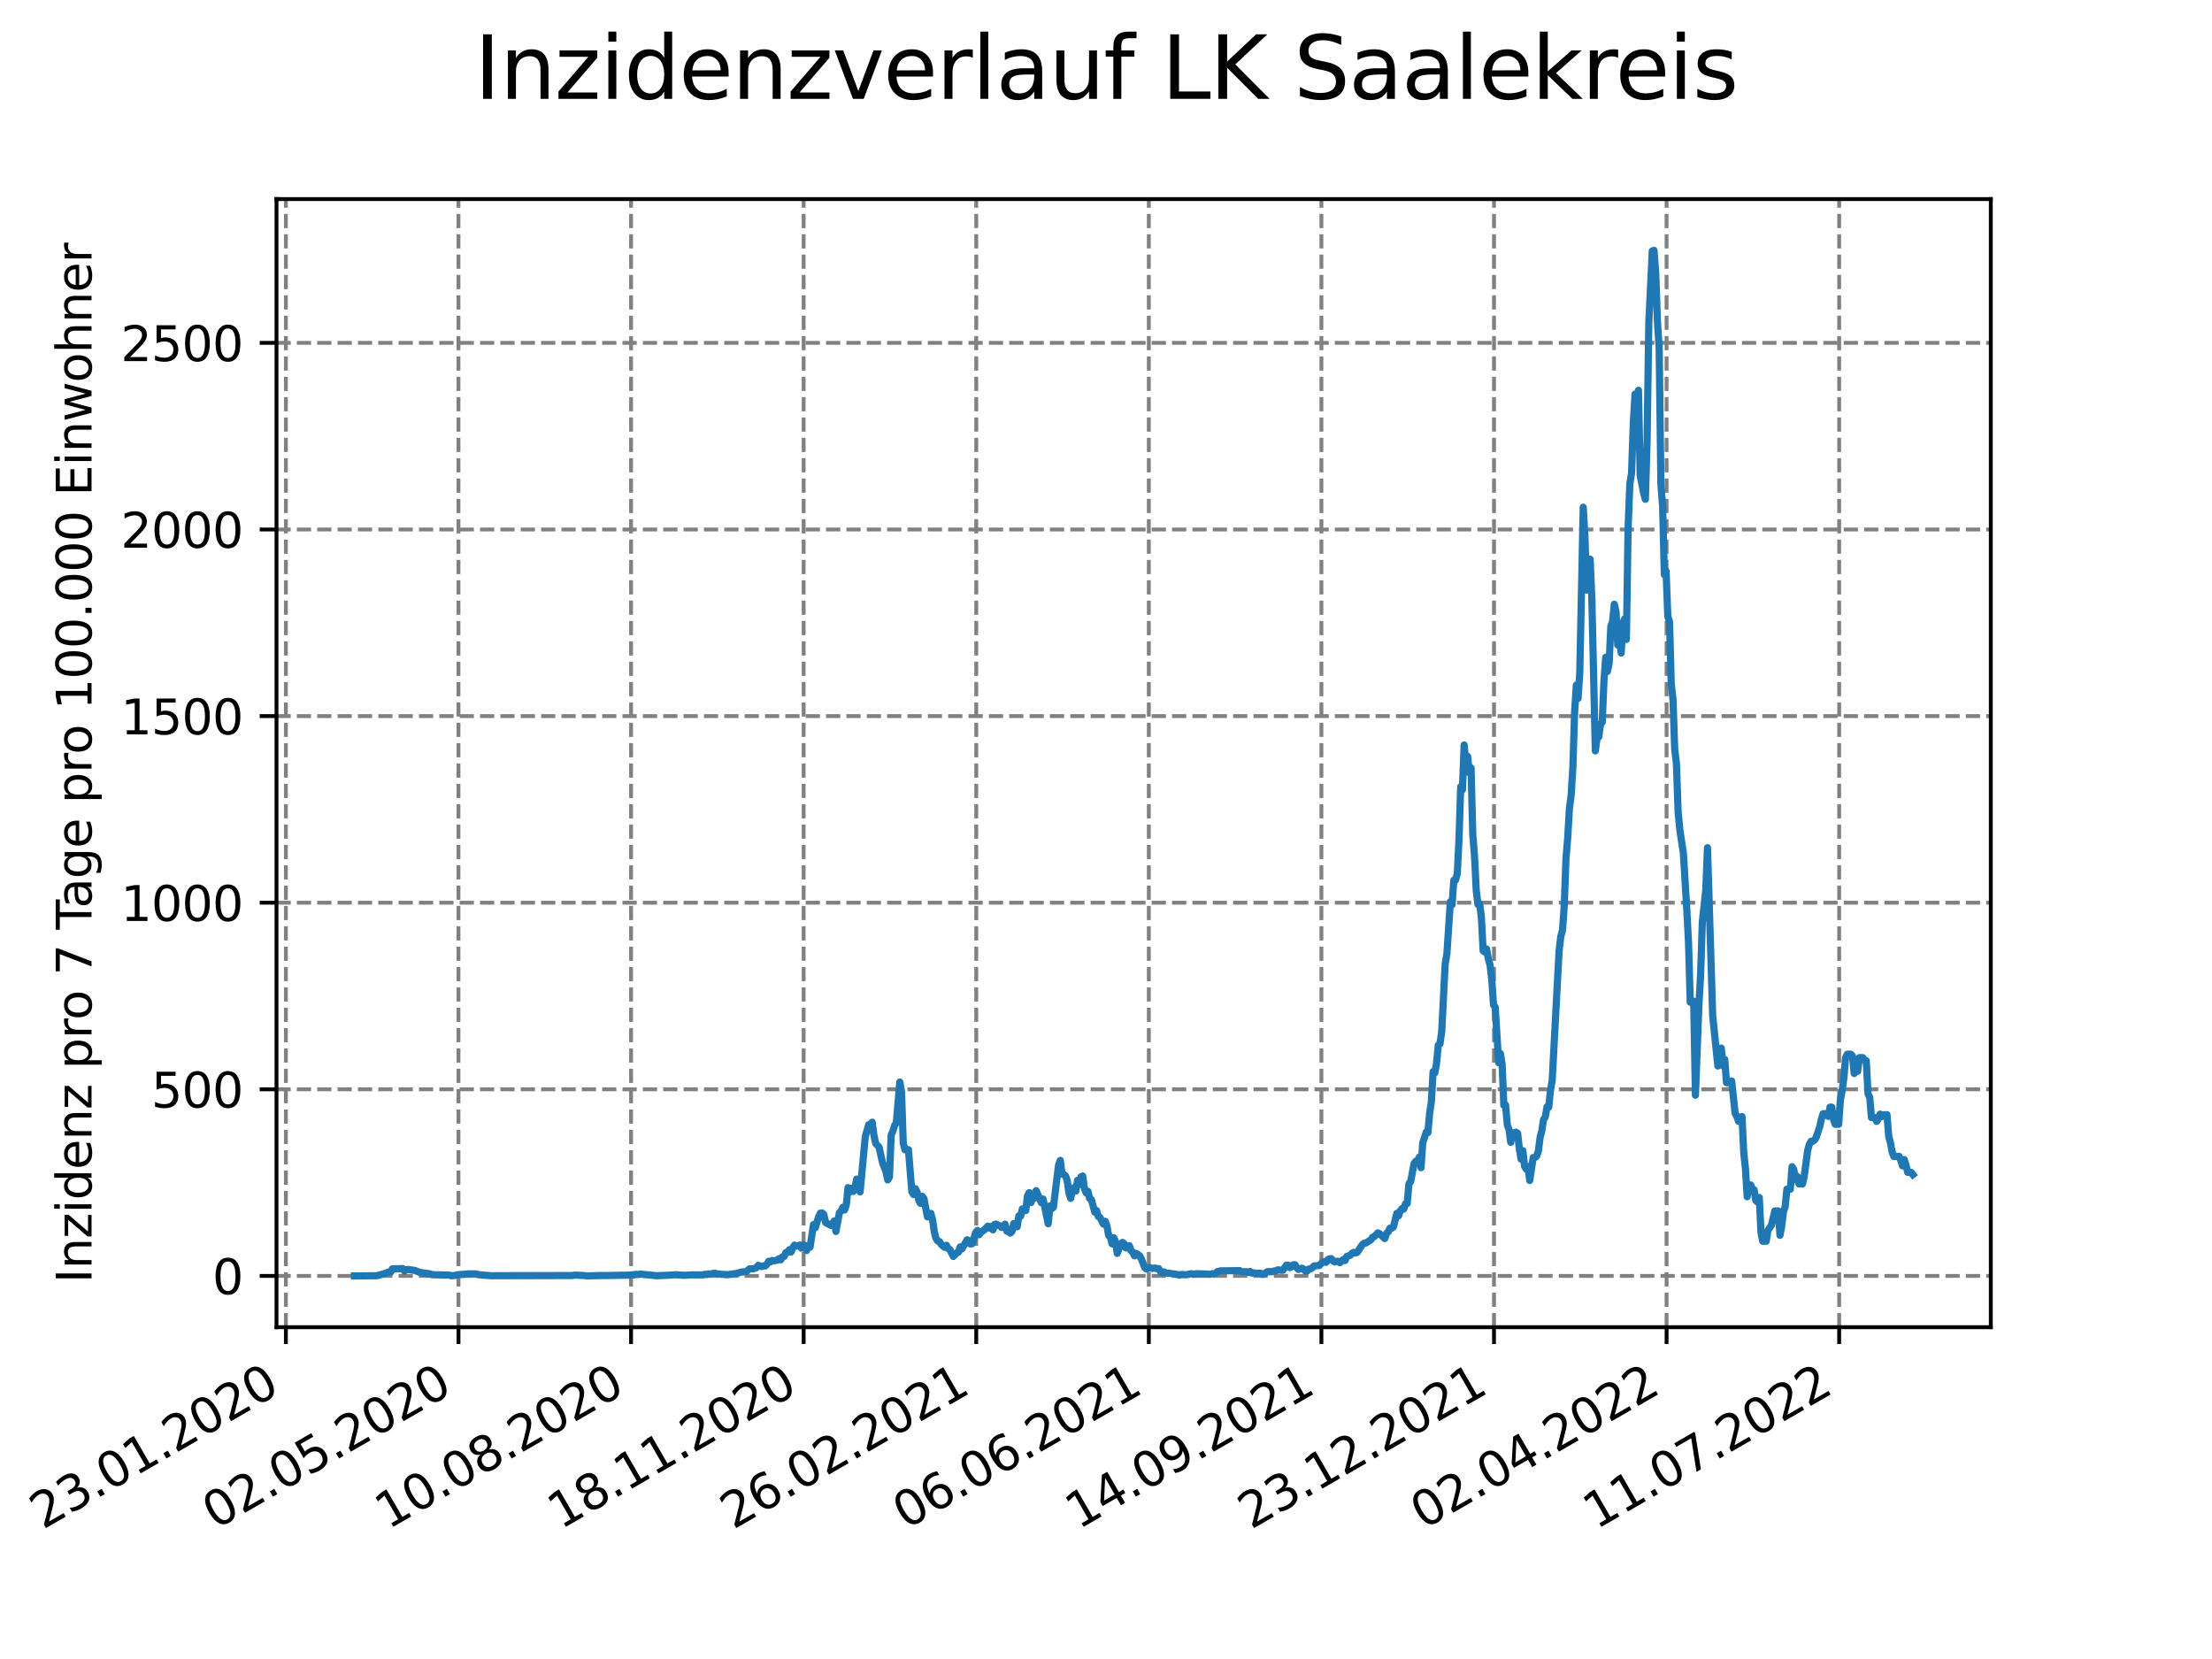 <?xml version="1.0" encoding="utf-8" standalone="no"?>
<!DOCTYPE svg PUBLIC "-//W3C//DTD SVG 1.1//EN"
  "http://www.w3.org/Graphics/SVG/1.1/DTD/svg11.dtd">
<svg xmlns:xlink="http://www.w3.org/1999/xlink" width="460.8pt" height="345.6pt" viewBox="0 0 460.8 345.6" xmlns="http://www.w3.org/2000/svg" version="1.1">
 <defs>
  <style type="text/css">*{stroke-linejoin: round; stroke-linecap: butt}</style>
 </defs>
 <g id="figure_1">
  <g id="patch_1">
   <path d="M 0 345.6 
L 460.8 345.6 
L 460.8 0 
L 0 0 
z
" style="fill: #ffffff"/>
  </g>
  <g id="axes_1">
   <g id="patch_2">
    <path d="M 57.6 276.48 
L 414.72 276.48 
L 414.72 41.472 
L 57.6 41.472 
z
" style="fill: #ffffff"/>
   </g>
   <g id="matplotlib.axis_1">
    <g id="xtick_1">
     <g id="line2d_1">
      <path d="M 59.556 276.48 
L 59.556 41.472 
" clip-path="url(#pc6286a60e0)" style="fill: none; stroke-dasharray: 2.96,1.28; stroke-dashoffset: 0; stroke: #808080; stroke-width: 0.8"/>
     </g>
     <g id="line2d_2">
      <defs>
       <path id="m54bfbdcda2" d="M 0 0 
L 0 3.5 
" style="stroke: #000000; stroke-width: 0.8"/>
      </defs>
      <g>
       <use xlink:href="#m54bfbdcda2" x="59.556" y="276.48" style="stroke: #000000; stroke-width: 0.8"/>
      </g>
     </g>
     <g id="text_1">
      <!-- 23.01.2020 -->
      <g transform="translate(8.931 318.689)rotate(-30)scale(0.1 -0.1)">
       <defs>
        <path id="DejaVuSans-32" d="M 1228 531 
L 3431 531 
L 3431 0 
L 469 0 
L 469 531 
Q 828 903 1448 1529 
Q 2069 2156 2228 2338 
Q 2531 2678 2651 2914 
Q 2772 3150 2772 3378 
Q 2772 3750 2511 3984 
Q 2250 4219 1831 4219 
Q 1534 4219 1204 4116 
Q 875 4013 500 3803 
L 500 4441 
Q 881 4594 1212 4672 
Q 1544 4750 1819 4750 
Q 2544 4750 2975 4387 
Q 3406 4025 3406 3419 
Q 3406 3131 3298 2873 
Q 3191 2616 2906 2266 
Q 2828 2175 2409 1742 
Q 1991 1309 1228 531 
z
" transform="scale(0.016)"/>
        <path id="DejaVuSans-33" d="M 2597 2516 
Q 3050 2419 3304 2112 
Q 3559 1806 3559 1356 
Q 3559 666 3084 287 
Q 2609 -91 1734 -91 
Q 1441 -91 1130 -33 
Q 819 25 488 141 
L 488 750 
Q 750 597 1062 519 
Q 1375 441 1716 441 
Q 2309 441 2620 675 
Q 2931 909 2931 1356 
Q 2931 1769 2642 2001 
Q 2353 2234 1838 2234 
L 1294 2234 
L 1294 2753 
L 1863 2753 
Q 2328 2753 2575 2939 
Q 2822 3125 2822 3475 
Q 2822 3834 2567 4026 
Q 2313 4219 1838 4219 
Q 1578 4219 1281 4162 
Q 984 4106 628 3988 
L 628 4550 
Q 988 4650 1302 4700 
Q 1616 4750 1894 4750 
Q 2613 4750 3031 4423 
Q 3450 4097 3450 3541 
Q 3450 3153 3228 2886 
Q 3006 2619 2597 2516 
z
" transform="scale(0.016)"/>
        <path id="DejaVuSans-2e" d="M 684 794 
L 1344 794 
L 1344 0 
L 684 0 
L 684 794 
z
" transform="scale(0.016)"/>
        <path id="DejaVuSans-30" d="M 2034 4250 
Q 1547 4250 1301 3770 
Q 1056 3291 1056 2328 
Q 1056 1369 1301 889 
Q 1547 409 2034 409 
Q 2525 409 2770 889 
Q 3016 1369 3016 2328 
Q 3016 3291 2770 3770 
Q 2525 4250 2034 4250 
z
M 2034 4750 
Q 2819 4750 3233 4129 
Q 3647 3509 3647 2328 
Q 3647 1150 3233 529 
Q 2819 -91 2034 -91 
Q 1250 -91 836 529 
Q 422 1150 422 2328 
Q 422 3509 836 4129 
Q 1250 4750 2034 4750 
z
" transform="scale(0.016)"/>
        <path id="DejaVuSans-31" d="M 794 531 
L 1825 531 
L 1825 4091 
L 703 3866 
L 703 4441 
L 1819 4666 
L 2450 4666 
L 2450 531 
L 3481 531 
L 3481 0 
L 794 0 
L 794 531 
z
" transform="scale(0.016)"/>
       </defs>
       <use xlink:href="#DejaVuSans-32"/>
       <use xlink:href="#DejaVuSans-33" x="63.623"/>
       <use xlink:href="#DejaVuSans-2e" x="127.246"/>
       <use xlink:href="#DejaVuSans-30" x="159.033"/>
       <use xlink:href="#DejaVuSans-31" x="222.656"/>
       <use xlink:href="#DejaVuSans-2e" x="286.279"/>
       <use xlink:href="#DejaVuSans-32" x="318.066"/>
       <use xlink:href="#DejaVuSans-30" x="381.689"/>
       <use xlink:href="#DejaVuSans-32" x="445.312"/>
       <use xlink:href="#DejaVuSans-30" x="508.936"/>
      </g>
     </g>
    </g>
    <g id="xtick_2">
     <g id="line2d_3">
      <path d="M 95.509 276.48 
L 95.509 41.472 
" clip-path="url(#pc6286a60e0)" style="fill: none; stroke-dasharray: 2.96,1.28; stroke-dashoffset: 0; stroke: #808080; stroke-width: 0.8"/>
     </g>
     <g id="line2d_4">
      <g>
       <use xlink:href="#m54bfbdcda2" x="95.509" y="276.48" style="stroke: #000000; stroke-width: 0.8"/>
      </g>
     </g>
     <g id="text_2">
      <!-- 02.05.2020 -->
      <g transform="translate(44.884 318.689)rotate(-30)scale(0.1 -0.1)">
       <defs>
        <path id="DejaVuSans-35" d="M 691 4666 
L 3169 4666 
L 3169 4134 
L 1269 4134 
L 1269 2991 
Q 1406 3038 1543 3061 
Q 1681 3084 1819 3084 
Q 2600 3084 3056 2656 
Q 3513 2228 3513 1497 
Q 3513 744 3044 326 
Q 2575 -91 1722 -91 
Q 1428 -91 1123 -41 
Q 819 9 494 109 
L 494 744 
Q 775 591 1075 516 
Q 1375 441 1709 441 
Q 2250 441 2565 725 
Q 2881 1009 2881 1497 
Q 2881 1984 2565 2268 
Q 2250 2553 1709 2553 
Q 1456 2553 1204 2497 
Q 953 2441 691 2322 
L 691 4666 
z
" transform="scale(0.016)"/>
       </defs>
       <use xlink:href="#DejaVuSans-30"/>
       <use xlink:href="#DejaVuSans-32" x="63.623"/>
       <use xlink:href="#DejaVuSans-2e" x="127.246"/>
       <use xlink:href="#DejaVuSans-30" x="159.033"/>
       <use xlink:href="#DejaVuSans-35" x="222.656"/>
       <use xlink:href="#DejaVuSans-2e" x="286.279"/>
       <use xlink:href="#DejaVuSans-32" x="318.066"/>
       <use xlink:href="#DejaVuSans-30" x="381.689"/>
       <use xlink:href="#DejaVuSans-32" x="445.312"/>
       <use xlink:href="#DejaVuSans-30" x="508.936"/>
      </g>
     </g>
    </g>
    <g id="xtick_3">
     <g id="line2d_5">
      <path d="M 131.462 276.48 
L 131.462 41.472 
" clip-path="url(#pc6286a60e0)" style="fill: none; stroke-dasharray: 2.96,1.28; stroke-dashoffset: 0; stroke: #808080; stroke-width: 0.8"/>
     </g>
     <g id="line2d_6">
      <g>
       <use xlink:href="#m54bfbdcda2" x="131.462" y="276.48" style="stroke: #000000; stroke-width: 0.8"/>
      </g>
     </g>
     <g id="text_3">
      <!-- 10.08.2020 -->
      <g transform="translate(80.837 318.689)rotate(-30)scale(0.1 -0.1)">
       <defs>
        <path id="DejaVuSans-38" d="M 2034 2216 
Q 1584 2216 1326 1975 
Q 1069 1734 1069 1313 
Q 1069 891 1326 650 
Q 1584 409 2034 409 
Q 2484 409 2743 651 
Q 3003 894 3003 1313 
Q 3003 1734 2745 1975 
Q 2488 2216 2034 2216 
z
M 1403 2484 
Q 997 2584 770 2862 
Q 544 3141 544 3541 
Q 544 4100 942 4425 
Q 1341 4750 2034 4750 
Q 2731 4750 3128 4425 
Q 3525 4100 3525 3541 
Q 3525 3141 3298 2862 
Q 3072 2584 2669 2484 
Q 3125 2378 3379 2068 
Q 3634 1759 3634 1313 
Q 3634 634 3220 271 
Q 2806 -91 2034 -91 
Q 1263 -91 848 271 
Q 434 634 434 1313 
Q 434 1759 690 2068 
Q 947 2378 1403 2484 
z
M 1172 3481 
Q 1172 3119 1398 2916 
Q 1625 2713 2034 2713 
Q 2441 2713 2670 2916 
Q 2900 3119 2900 3481 
Q 2900 3844 2670 4047 
Q 2441 4250 2034 4250 
Q 1625 4250 1398 4047 
Q 1172 3844 1172 3481 
z
" transform="scale(0.016)"/>
       </defs>
       <use xlink:href="#DejaVuSans-31"/>
       <use xlink:href="#DejaVuSans-30" x="63.623"/>
       <use xlink:href="#DejaVuSans-2e" x="127.246"/>
       <use xlink:href="#DejaVuSans-30" x="159.033"/>
       <use xlink:href="#DejaVuSans-38" x="222.656"/>
       <use xlink:href="#DejaVuSans-2e" x="286.279"/>
       <use xlink:href="#DejaVuSans-32" x="318.066"/>
       <use xlink:href="#DejaVuSans-30" x="381.689"/>
       <use xlink:href="#DejaVuSans-32" x="445.312"/>
       <use xlink:href="#DejaVuSans-30" x="508.936"/>
      </g>
     </g>
    </g>
    <g id="xtick_4">
     <g id="line2d_7">
      <path d="M 167.415 276.48 
L 167.415 41.472 
" clip-path="url(#pc6286a60e0)" style="fill: none; stroke-dasharray: 2.96,1.28; stroke-dashoffset: 0; stroke: #808080; stroke-width: 0.8"/>
     </g>
     <g id="line2d_8">
      <g>
       <use xlink:href="#m54bfbdcda2" x="167.415" y="276.48" style="stroke: #000000; stroke-width: 0.8"/>
      </g>
     </g>
     <g id="text_4">
      <!-- 18.11.2020 -->
      <g transform="translate(116.79 318.689)rotate(-30)scale(0.1 -0.1)">
       <use xlink:href="#DejaVuSans-31"/>
       <use xlink:href="#DejaVuSans-38" x="63.623"/>
       <use xlink:href="#DejaVuSans-2e" x="127.246"/>
       <use xlink:href="#DejaVuSans-31" x="159.033"/>
       <use xlink:href="#DejaVuSans-31" x="222.656"/>
       <use xlink:href="#DejaVuSans-2e" x="286.279"/>
       <use xlink:href="#DejaVuSans-32" x="318.066"/>
       <use xlink:href="#DejaVuSans-30" x="381.689"/>
       <use xlink:href="#DejaVuSans-32" x="445.312"/>
       <use xlink:href="#DejaVuSans-30" x="508.936"/>
      </g>
     </g>
    </g>
    <g id="xtick_5">
     <g id="line2d_9">
      <path d="M 203.368 276.48 
L 203.368 41.472 
" clip-path="url(#pc6286a60e0)" style="fill: none; stroke-dasharray: 2.96,1.28; stroke-dashoffset: 0; stroke: #808080; stroke-width: 0.8"/>
     </g>
     <g id="line2d_10">
      <g>
       <use xlink:href="#m54bfbdcda2" x="203.368" y="276.48" style="stroke: #000000; stroke-width: 0.8"/>
      </g>
     </g>
     <g id="text_5">
      <!-- 26.02.2021 -->
      <g transform="translate(152.743 318.689)rotate(-30)scale(0.1 -0.1)">
       <defs>
        <path id="DejaVuSans-36" d="M 2113 2584 
Q 1688 2584 1439 2293 
Q 1191 2003 1191 1497 
Q 1191 994 1439 701 
Q 1688 409 2113 409 
Q 2538 409 2786 701 
Q 3034 994 3034 1497 
Q 3034 2003 2786 2293 
Q 2538 2584 2113 2584 
z
M 3366 4563 
L 3366 3988 
Q 3128 4100 2886 4159 
Q 2644 4219 2406 4219 
Q 1781 4219 1451 3797 
Q 1122 3375 1075 2522 
Q 1259 2794 1537 2939 
Q 1816 3084 2150 3084 
Q 2853 3084 3261 2657 
Q 3669 2231 3669 1497 
Q 3669 778 3244 343 
Q 2819 -91 2113 -91 
Q 1303 -91 875 529 
Q 447 1150 447 2328 
Q 447 3434 972 4092 
Q 1497 4750 2381 4750 
Q 2619 4750 2861 4703 
Q 3103 4656 3366 4563 
z
" transform="scale(0.016)"/>
       </defs>
       <use xlink:href="#DejaVuSans-32"/>
       <use xlink:href="#DejaVuSans-36" x="63.623"/>
       <use xlink:href="#DejaVuSans-2e" x="127.246"/>
       <use xlink:href="#DejaVuSans-30" x="159.033"/>
       <use xlink:href="#DejaVuSans-32" x="222.656"/>
       <use xlink:href="#DejaVuSans-2e" x="286.279"/>
       <use xlink:href="#DejaVuSans-32" x="318.066"/>
       <use xlink:href="#DejaVuSans-30" x="381.689"/>
       <use xlink:href="#DejaVuSans-32" x="445.312"/>
       <use xlink:href="#DejaVuSans-31" x="508.936"/>
      </g>
     </g>
    </g>
    <g id="xtick_6">
     <g id="line2d_11">
      <path d="M 239.321 276.48 
L 239.321 41.472 
" clip-path="url(#pc6286a60e0)" style="fill: none; stroke-dasharray: 2.96,1.28; stroke-dashoffset: 0; stroke: #808080; stroke-width: 0.8"/>
     </g>
     <g id="line2d_12">
      <g>
       <use xlink:href="#m54bfbdcda2" x="239.321" y="276.48" style="stroke: #000000; stroke-width: 0.8"/>
      </g>
     </g>
     <g id="text_6">
      <!-- 06.06.2021 -->
      <g transform="translate(188.696 318.689)rotate(-30)scale(0.1 -0.1)">
       <use xlink:href="#DejaVuSans-30"/>
       <use xlink:href="#DejaVuSans-36" x="63.623"/>
       <use xlink:href="#DejaVuSans-2e" x="127.246"/>
       <use xlink:href="#DejaVuSans-30" x="159.033"/>
       <use xlink:href="#DejaVuSans-36" x="222.656"/>
       <use xlink:href="#DejaVuSans-2e" x="286.279"/>
       <use xlink:href="#DejaVuSans-32" x="318.066"/>
       <use xlink:href="#DejaVuSans-30" x="381.689"/>
       <use xlink:href="#DejaVuSans-32" x="445.312"/>
       <use xlink:href="#DejaVuSans-31" x="508.936"/>
      </g>
     </g>
    </g>
    <g id="xtick_7">
     <g id="line2d_13">
      <path d="M 275.274 276.48 
L 275.274 41.472 
" clip-path="url(#pc6286a60e0)" style="fill: none; stroke-dasharray: 2.96,1.28; stroke-dashoffset: 0; stroke: #808080; stroke-width: 0.8"/>
     </g>
     <g id="line2d_14">
      <g>
       <use xlink:href="#m54bfbdcda2" x="275.274" y="276.48" style="stroke: #000000; stroke-width: 0.8"/>
      </g>
     </g>
     <g id="text_7">
      <!-- 14.09.2021 -->
      <g transform="translate(224.649 318.689)rotate(-30)scale(0.1 -0.1)">
       <defs>
        <path id="DejaVuSans-34" d="M 2419 4116 
L 825 1625 
L 2419 1625 
L 2419 4116 
z
M 2253 4666 
L 3047 4666 
L 3047 1625 
L 3713 1625 
L 3713 1100 
L 3047 1100 
L 3047 0 
L 2419 0 
L 2419 1100 
L 313 1100 
L 313 1709 
L 2253 4666 
z
" transform="scale(0.016)"/>
        <path id="DejaVuSans-39" d="M 703 97 
L 703 672 
Q 941 559 1184 500 
Q 1428 441 1663 441 
Q 2288 441 2617 861 
Q 2947 1281 2994 2138 
Q 2813 1869 2534 1725 
Q 2256 1581 1919 1581 
Q 1219 1581 811 2004 
Q 403 2428 403 3163 
Q 403 3881 828 4315 
Q 1253 4750 1959 4750 
Q 2769 4750 3195 4129 
Q 3622 3509 3622 2328 
Q 3622 1225 3098 567 
Q 2575 -91 1691 -91 
Q 1453 -91 1209 -44 
Q 966 3 703 97 
z
M 1959 2075 
Q 2384 2075 2632 2365 
Q 2881 2656 2881 3163 
Q 2881 3666 2632 3958 
Q 2384 4250 1959 4250 
Q 1534 4250 1286 3958 
Q 1038 3666 1038 3163 
Q 1038 2656 1286 2365 
Q 1534 2075 1959 2075 
z
" transform="scale(0.016)"/>
       </defs>
       <use xlink:href="#DejaVuSans-31"/>
       <use xlink:href="#DejaVuSans-34" x="63.623"/>
       <use xlink:href="#DejaVuSans-2e" x="127.246"/>
       <use xlink:href="#DejaVuSans-30" x="159.033"/>
       <use xlink:href="#DejaVuSans-39" x="222.656"/>
       <use xlink:href="#DejaVuSans-2e" x="286.279"/>
       <use xlink:href="#DejaVuSans-32" x="318.066"/>
       <use xlink:href="#DejaVuSans-30" x="381.689"/>
       <use xlink:href="#DejaVuSans-32" x="445.312"/>
       <use xlink:href="#DejaVuSans-31" x="508.936"/>
      </g>
     </g>
    </g>
    <g id="xtick_8">
     <g id="line2d_15">
      <path d="M 311.227 276.48 
L 311.227 41.472 
" clip-path="url(#pc6286a60e0)" style="fill: none; stroke-dasharray: 2.96,1.28; stroke-dashoffset: 0; stroke: #808080; stroke-width: 0.8"/>
     </g>
     <g id="line2d_16">
      <g>
       <use xlink:href="#m54bfbdcda2" x="311.227" y="276.48" style="stroke: #000000; stroke-width: 0.8"/>
      </g>
     </g>
     <g id="text_8">
      <!-- 23.12.2021 -->
      <g transform="translate(260.601 318.689)rotate(-30)scale(0.1 -0.1)">
       <use xlink:href="#DejaVuSans-32"/>
       <use xlink:href="#DejaVuSans-33" x="63.623"/>
       <use xlink:href="#DejaVuSans-2e" x="127.246"/>
       <use xlink:href="#DejaVuSans-31" x="159.033"/>
       <use xlink:href="#DejaVuSans-32" x="222.656"/>
       <use xlink:href="#DejaVuSans-2e" x="286.279"/>
       <use xlink:href="#DejaVuSans-32" x="318.066"/>
       <use xlink:href="#DejaVuSans-30" x="381.689"/>
       <use xlink:href="#DejaVuSans-32" x="445.312"/>
       <use xlink:href="#DejaVuSans-31" x="508.936"/>
      </g>
     </g>
    </g>
    <g id="xtick_9">
     <g id="line2d_17">
      <path d="M 347.18 276.48 
L 347.18 41.472 
" clip-path="url(#pc6286a60e0)" style="fill: none; stroke-dasharray: 2.96,1.28; stroke-dashoffset: 0; stroke: #808080; stroke-width: 0.8"/>
     </g>
     <g id="line2d_18">
      <g>
       <use xlink:href="#m54bfbdcda2" x="347.18" y="276.48" style="stroke: #000000; stroke-width: 0.8"/>
      </g>
     </g>
     <g id="text_9">
      <!-- 02.04.2022 -->
      <g transform="translate(296.554 318.689)rotate(-30)scale(0.1 -0.1)">
       <use xlink:href="#DejaVuSans-30"/>
       <use xlink:href="#DejaVuSans-32" x="63.623"/>
       <use xlink:href="#DejaVuSans-2e" x="127.246"/>
       <use xlink:href="#DejaVuSans-30" x="159.033"/>
       <use xlink:href="#DejaVuSans-34" x="222.656"/>
       <use xlink:href="#DejaVuSans-2e" x="286.279"/>
       <use xlink:href="#DejaVuSans-32" x="318.066"/>
       <use xlink:href="#DejaVuSans-30" x="381.689"/>
       <use xlink:href="#DejaVuSans-32" x="445.312"/>
       <use xlink:href="#DejaVuSans-32" x="508.936"/>
      </g>
     </g>
    </g>
    <g id="xtick_10">
     <g id="line2d_19">
      <path d="M 383.132 276.48 
L 383.132 41.472 
" clip-path="url(#pc6286a60e0)" style="fill: none; stroke-dasharray: 2.96,1.28; stroke-dashoffset: 0; stroke: #808080; stroke-width: 0.8"/>
     </g>
     <g id="line2d_20">
      <g>
       <use xlink:href="#m54bfbdcda2" x="383.132" y="276.48" style="stroke: #000000; stroke-width: 0.8"/>
      </g>
     </g>
     <g id="text_10">
      <!-- 11.07.2022 -->
      <g transform="translate(332.507 318.689)rotate(-30)scale(0.1 -0.1)">
       <defs>
        <path id="DejaVuSans-37" d="M 525 4666 
L 3525 4666 
L 3525 4397 
L 1831 0 
L 1172 0 
L 2766 4134 
L 525 4134 
L 525 4666 
z
" transform="scale(0.016)"/>
       </defs>
       <use xlink:href="#DejaVuSans-31"/>
       <use xlink:href="#DejaVuSans-31" x="63.623"/>
       <use xlink:href="#DejaVuSans-2e" x="127.246"/>
       <use xlink:href="#DejaVuSans-30" x="159.033"/>
       <use xlink:href="#DejaVuSans-37" x="222.656"/>
       <use xlink:href="#DejaVuSans-2e" x="286.279"/>
       <use xlink:href="#DejaVuSans-32" x="318.066"/>
       <use xlink:href="#DejaVuSans-30" x="381.689"/>
       <use xlink:href="#DejaVuSans-32" x="445.312"/>
       <use xlink:href="#DejaVuSans-32" x="508.936"/>
      </g>
     </g>
    </g>
   </g>
   <g id="matplotlib.axis_2">
    <g id="ytick_1">
     <g id="line2d_21">
      <path d="M 57.6 265.798 
L 414.72 265.798 
" clip-path="url(#pc6286a60e0)" style="fill: none; stroke-dasharray: 2.96,1.28; stroke-dashoffset: 0; stroke: #808080; stroke-width: 0.8"/>
     </g>
     <g id="line2d_22">
      <defs>
       <path id="m22bc424f78" d="M 0 0 
L -3.5 0 
" style="stroke: #000000; stroke-width: 0.8"/>
      </defs>
      <g>
       <use xlink:href="#m22bc424f78" x="57.6" y="265.798" style="stroke: #000000; stroke-width: 0.8"/>
      </g>
     </g>
     <g id="text_11">
      <!-- 0 -->
      <g transform="translate(44.237 269.597)scale(0.1 -0.1)">
       <use xlink:href="#DejaVuSans-30"/>
      </g>
     </g>
    </g>
    <g id="ytick_2">
     <g id="line2d_23">
      <path d="M 57.6 226.923 
L 414.72 226.923 
" clip-path="url(#pc6286a60e0)" style="fill: none; stroke-dasharray: 2.96,1.28; stroke-dashoffset: 0; stroke: #808080; stroke-width: 0.8"/>
     </g>
     <g id="line2d_24">
      <g>
       <use xlink:href="#m22bc424f78" x="57.6" y="226.923" style="stroke: #000000; stroke-width: 0.8"/>
      </g>
     </g>
     <g id="text_12">
      <!-- 500 -->
      <g transform="translate(31.512 230.723)scale(0.1 -0.1)">
       <use xlink:href="#DejaVuSans-35"/>
       <use xlink:href="#DejaVuSans-30" x="63.623"/>
       <use xlink:href="#DejaVuSans-30" x="127.246"/>
      </g>
     </g>
    </g>
    <g id="ytick_3">
     <g id="line2d_25">
      <path d="M 57.6 188.049 
L 414.72 188.049 
" clip-path="url(#pc6286a60e0)" style="fill: none; stroke-dasharray: 2.96,1.28; stroke-dashoffset: 0; stroke: #808080; stroke-width: 0.8"/>
     </g>
     <g id="line2d_26">
      <g>
       <use xlink:href="#m22bc424f78" x="57.6" y="188.049" style="stroke: #000000; stroke-width: 0.8"/>
      </g>
     </g>
     <g id="text_13">
      <!-- 1000 -->
      <g transform="translate(25.15 191.848)scale(0.1 -0.1)">
       <use xlink:href="#DejaVuSans-31"/>
       <use xlink:href="#DejaVuSans-30" x="63.623"/>
       <use xlink:href="#DejaVuSans-30" x="127.246"/>
       <use xlink:href="#DejaVuSans-30" x="190.869"/>
      </g>
     </g>
    </g>
    <g id="ytick_4">
     <g id="line2d_27">
      <path d="M 57.6 149.175 
L 414.72 149.175 
" clip-path="url(#pc6286a60e0)" style="fill: none; stroke-dasharray: 2.96,1.28; stroke-dashoffset: 0; stroke: #808080; stroke-width: 0.8"/>
     </g>
     <g id="line2d_28">
      <g>
       <use xlink:href="#m22bc424f78" x="57.6" y="149.175" style="stroke: #000000; stroke-width: 0.8"/>
      </g>
     </g>
     <g id="text_14">
      <!-- 1500 -->
      <g transform="translate(25.15 152.974)scale(0.1 -0.1)">
       <use xlink:href="#DejaVuSans-31"/>
       <use xlink:href="#DejaVuSans-35" x="63.623"/>
       <use xlink:href="#DejaVuSans-30" x="127.246"/>
       <use xlink:href="#DejaVuSans-30" x="190.869"/>
      </g>
     </g>
    </g>
    <g id="ytick_5">
     <g id="line2d_29">
      <path d="M 57.6 110.3 
L 414.72 110.3 
" clip-path="url(#pc6286a60e0)" style="fill: none; stroke-dasharray: 2.96,1.28; stroke-dashoffset: 0; stroke: #808080; stroke-width: 0.8"/>
     </g>
     <g id="line2d_30">
      <g>
       <use xlink:href="#m22bc424f78" x="57.6" y="110.3" style="stroke: #000000; stroke-width: 0.8"/>
      </g>
     </g>
     <g id="text_15">
      <!-- 2000 -->
      <g transform="translate(25.15 114.099)scale(0.1 -0.1)">
       <use xlink:href="#DejaVuSans-32"/>
       <use xlink:href="#DejaVuSans-30" x="63.623"/>
       <use xlink:href="#DejaVuSans-30" x="127.246"/>
       <use xlink:href="#DejaVuSans-30" x="190.869"/>
      </g>
     </g>
    </g>
    <g id="ytick_6">
     <g id="line2d_31">
      <path d="M 57.6 71.426 
L 414.72 71.426 
" clip-path="url(#pc6286a60e0)" style="fill: none; stroke-dasharray: 2.96,1.28; stroke-dashoffset: 0; stroke: #808080; stroke-width: 0.8"/>
     </g>
     <g id="line2d_32">
      <g>
       <use xlink:href="#m22bc424f78" x="57.6" y="71.426" style="stroke: #000000; stroke-width: 0.8"/>
      </g>
     </g>
     <g id="text_16">
      <!-- 2500 -->
      <g transform="translate(25.15 75.225)scale(0.1 -0.1)">
       <use xlink:href="#DejaVuSans-32"/>
       <use xlink:href="#DejaVuSans-35" x="63.623"/>
       <use xlink:href="#DejaVuSans-30" x="127.246"/>
       <use xlink:href="#DejaVuSans-30" x="190.869"/>
      </g>
     </g>
    </g>
    <g id="text_17">
     <!-- Inzidenz pro 7 Tage pro 100.000 Einwohner -->
     <g transform="translate(19.07 267.301)rotate(-90)scale(0.1 -0.1)">
      <defs>
       <path id="DejaVuSans-49" d="M 628 4666 
L 1259 4666 
L 1259 0 
L 628 0 
L 628 4666 
z
" transform="scale(0.016)"/>
       <path id="DejaVuSans-6e" d="M 3513 2113 
L 3513 0 
L 2938 0 
L 2938 2094 
Q 2938 2591 2744 2837 
Q 2550 3084 2163 3084 
Q 1697 3084 1428 2787 
Q 1159 2491 1159 1978 
L 1159 0 
L 581 0 
L 581 3500 
L 1159 3500 
L 1159 2956 
Q 1366 3272 1645 3428 
Q 1925 3584 2291 3584 
Q 2894 3584 3203 3211 
Q 3513 2838 3513 2113 
z
" transform="scale(0.016)"/>
       <path id="DejaVuSans-7a" d="M 353 3500 
L 3084 3500 
L 3084 2975 
L 922 459 
L 3084 459 
L 3084 0 
L 275 0 
L 275 525 
L 2438 3041 
L 353 3041 
L 353 3500 
z
" transform="scale(0.016)"/>
       <path id="DejaVuSans-69" d="M 603 3500 
L 1178 3500 
L 1178 0 
L 603 0 
L 603 3500 
z
M 603 4863 
L 1178 4863 
L 1178 4134 
L 603 4134 
L 603 4863 
z
" transform="scale(0.016)"/>
       <path id="DejaVuSans-64" d="M 2906 2969 
L 2906 4863 
L 3481 4863 
L 3481 0 
L 2906 0 
L 2906 525 
Q 2725 213 2448 61 
Q 2172 -91 1784 -91 
Q 1150 -91 751 415 
Q 353 922 353 1747 
Q 353 2572 751 3078 
Q 1150 3584 1784 3584 
Q 2172 3584 2448 3432 
Q 2725 3281 2906 2969 
z
M 947 1747 
Q 947 1113 1208 752 
Q 1469 391 1925 391 
Q 2381 391 2643 752 
Q 2906 1113 2906 1747 
Q 2906 2381 2643 2742 
Q 2381 3103 1925 3103 
Q 1469 3103 1208 2742 
Q 947 2381 947 1747 
z
" transform="scale(0.016)"/>
       <path id="DejaVuSans-65" d="M 3597 1894 
L 3597 1613 
L 953 1613 
Q 991 1019 1311 708 
Q 1631 397 2203 397 
Q 2534 397 2845 478 
Q 3156 559 3463 722 
L 3463 178 
Q 3153 47 2828 -22 
Q 2503 -91 2169 -91 
Q 1331 -91 842 396 
Q 353 884 353 1716 
Q 353 2575 817 3079 
Q 1281 3584 2069 3584 
Q 2775 3584 3186 3129 
Q 3597 2675 3597 1894 
z
M 3022 2063 
Q 3016 2534 2758 2815 
Q 2500 3097 2075 3097 
Q 1594 3097 1305 2825 
Q 1016 2553 972 2059 
L 3022 2063 
z
" transform="scale(0.016)"/>
       <path id="DejaVuSans-20" transform="scale(0.016)"/>
       <path id="DejaVuSans-70" d="M 1159 525 
L 1159 -1331 
L 581 -1331 
L 581 3500 
L 1159 3500 
L 1159 2969 
Q 1341 3281 1617 3432 
Q 1894 3584 2278 3584 
Q 2916 3584 3314 3078 
Q 3713 2572 3713 1747 
Q 3713 922 3314 415 
Q 2916 -91 2278 -91 
Q 1894 -91 1617 61 
Q 1341 213 1159 525 
z
M 3116 1747 
Q 3116 2381 2855 2742 
Q 2594 3103 2138 3103 
Q 1681 3103 1420 2742 
Q 1159 2381 1159 1747 
Q 1159 1113 1420 752 
Q 1681 391 2138 391 
Q 2594 391 2855 752 
Q 3116 1113 3116 1747 
z
" transform="scale(0.016)"/>
       <path id="DejaVuSans-72" d="M 2631 2963 
Q 2534 3019 2420 3045 
Q 2306 3072 2169 3072 
Q 1681 3072 1420 2755 
Q 1159 2438 1159 1844 
L 1159 0 
L 581 0 
L 581 3500 
L 1159 3500 
L 1159 2956 
Q 1341 3275 1631 3429 
Q 1922 3584 2338 3584 
Q 2397 3584 2469 3576 
Q 2541 3569 2628 3553 
L 2631 2963 
z
" transform="scale(0.016)"/>
       <path id="DejaVuSans-6f" d="M 1959 3097 
Q 1497 3097 1228 2736 
Q 959 2375 959 1747 
Q 959 1119 1226 758 
Q 1494 397 1959 397 
Q 2419 397 2687 759 
Q 2956 1122 2956 1747 
Q 2956 2369 2687 2733 
Q 2419 3097 1959 3097 
z
M 1959 3584 
Q 2709 3584 3137 3096 
Q 3566 2609 3566 1747 
Q 3566 888 3137 398 
Q 2709 -91 1959 -91 
Q 1206 -91 779 398 
Q 353 888 353 1747 
Q 353 2609 779 3096 
Q 1206 3584 1959 3584 
z
" transform="scale(0.016)"/>
       <path id="DejaVuSans-54" d="M -19 4666 
L 3928 4666 
L 3928 4134 
L 2272 4134 
L 2272 0 
L 1638 0 
L 1638 4134 
L -19 4134 
L -19 4666 
z
" transform="scale(0.016)"/>
       <path id="DejaVuSans-61" d="M 2194 1759 
Q 1497 1759 1228 1600 
Q 959 1441 959 1056 
Q 959 750 1161 570 
Q 1363 391 1709 391 
Q 2188 391 2477 730 
Q 2766 1069 2766 1631 
L 2766 1759 
L 2194 1759 
z
M 3341 1997 
L 3341 0 
L 2766 0 
L 2766 531 
Q 2569 213 2275 61 
Q 1981 -91 1556 -91 
Q 1019 -91 701 211 
Q 384 513 384 1019 
Q 384 1609 779 1909 
Q 1175 2209 1959 2209 
L 2766 2209 
L 2766 2266 
Q 2766 2663 2505 2880 
Q 2244 3097 1772 3097 
Q 1472 3097 1187 3025 
Q 903 2953 641 2809 
L 641 3341 
Q 956 3463 1253 3523 
Q 1550 3584 1831 3584 
Q 2591 3584 2966 3190 
Q 3341 2797 3341 1997 
z
" transform="scale(0.016)"/>
       <path id="DejaVuSans-67" d="M 2906 1791 
Q 2906 2416 2648 2759 
Q 2391 3103 1925 3103 
Q 1463 3103 1205 2759 
Q 947 2416 947 1791 
Q 947 1169 1205 825 
Q 1463 481 1925 481 
Q 2391 481 2648 825 
Q 2906 1169 2906 1791 
z
M 3481 434 
Q 3481 -459 3084 -895 
Q 2688 -1331 1869 -1331 
Q 1566 -1331 1297 -1286 
Q 1028 -1241 775 -1147 
L 775 -588 
Q 1028 -725 1275 -790 
Q 1522 -856 1778 -856 
Q 2344 -856 2625 -561 
Q 2906 -266 2906 331 
L 2906 616 
Q 2728 306 2450 153 
Q 2172 0 1784 0 
Q 1141 0 747 490 
Q 353 981 353 1791 
Q 353 2603 747 3093 
Q 1141 3584 1784 3584 
Q 2172 3584 2450 3431 
Q 2728 3278 2906 2969 
L 2906 3500 
L 3481 3500 
L 3481 434 
z
" transform="scale(0.016)"/>
       <path id="DejaVuSans-45" d="M 628 4666 
L 3578 4666 
L 3578 4134 
L 1259 4134 
L 1259 2753 
L 3481 2753 
L 3481 2222 
L 1259 2222 
L 1259 531 
L 3634 531 
L 3634 0 
L 628 0 
L 628 4666 
z
" transform="scale(0.016)"/>
       <path id="DejaVuSans-77" d="M 269 3500 
L 844 3500 
L 1563 769 
L 2278 3500 
L 2956 3500 
L 3675 769 
L 4391 3500 
L 4966 3500 
L 4050 0 
L 3372 0 
L 2619 2869 
L 1863 0 
L 1184 0 
L 269 3500 
z
" transform="scale(0.016)"/>
       <path id="DejaVuSans-68" d="M 3513 2113 
L 3513 0 
L 2938 0 
L 2938 2094 
Q 2938 2591 2744 2837 
Q 2550 3084 2163 3084 
Q 1697 3084 1428 2787 
Q 1159 2491 1159 1978 
L 1159 0 
L 581 0 
L 581 4863 
L 1159 4863 
L 1159 2956 
Q 1366 3272 1645 3428 
Q 1925 3584 2291 3584 
Q 2894 3584 3203 3211 
Q 3513 2838 3513 2113 
z
" transform="scale(0.016)"/>
      </defs>
      <use xlink:href="#DejaVuSans-49"/>
      <use xlink:href="#DejaVuSans-6e" x="29.492"/>
      <use xlink:href="#DejaVuSans-7a" x="92.871"/>
      <use xlink:href="#DejaVuSans-69" x="145.361"/>
      <use xlink:href="#DejaVuSans-64" x="173.145"/>
      <use xlink:href="#DejaVuSans-65" x="236.621"/>
      <use xlink:href="#DejaVuSans-6e" x="298.145"/>
      <use xlink:href="#DejaVuSans-7a" x="361.523"/>
      <use xlink:href="#DejaVuSans-20" x="414.014"/>
      <use xlink:href="#DejaVuSans-70" x="445.801"/>
      <use xlink:href="#DejaVuSans-72" x="509.277"/>
      <use xlink:href="#DejaVuSans-6f" x="548.141"/>
      <use xlink:href="#DejaVuSans-20" x="609.322"/>
      <use xlink:href="#DejaVuSans-37" x="641.109"/>
      <use xlink:href="#DejaVuSans-20" x="704.732"/>
      <use xlink:href="#DejaVuSans-54" x="736.52"/>
      <use xlink:href="#DejaVuSans-61" x="781.104"/>
      <use xlink:href="#DejaVuSans-67" x="842.383"/>
      <use xlink:href="#DejaVuSans-65" x="905.859"/>
      <use xlink:href="#DejaVuSans-20" x="967.383"/>
      <use xlink:href="#DejaVuSans-70" x="999.17"/>
      <use xlink:href="#DejaVuSans-72" x="1062.646"/>
      <use xlink:href="#DejaVuSans-6f" x="1101.51"/>
      <use xlink:href="#DejaVuSans-20" x="1162.691"/>
      <use xlink:href="#DejaVuSans-31" x="1194.479"/>
      <use xlink:href="#DejaVuSans-30" x="1258.102"/>
      <use xlink:href="#DejaVuSans-30" x="1321.725"/>
      <use xlink:href="#DejaVuSans-2e" x="1385.348"/>
      <use xlink:href="#DejaVuSans-30" x="1417.135"/>
      <use xlink:href="#DejaVuSans-30" x="1480.758"/>
      <use xlink:href="#DejaVuSans-30" x="1544.381"/>
      <use xlink:href="#DejaVuSans-20" x="1608.004"/>
      <use xlink:href="#DejaVuSans-45" x="1639.791"/>
      <use xlink:href="#DejaVuSans-69" x="1702.975"/>
      <use xlink:href="#DejaVuSans-6e" x="1730.758"/>
      <use xlink:href="#DejaVuSans-77" x="1794.137"/>
      <use xlink:href="#DejaVuSans-6f" x="1875.924"/>
      <use xlink:href="#DejaVuSans-68" x="1937.105"/>
      <use xlink:href="#DejaVuSans-6e" x="2000.484"/>
      <use xlink:href="#DejaVuSans-65" x="2063.863"/>
      <use xlink:href="#DejaVuSans-72" x="2125.387"/>
     </g>
    </g>
   </g>
   <g id="line2d_33">
    <path d="M 73.833 265.798 
L 78.507 265.756 
L 80.304 265.248 
L 81.023 264.952 
L 81.383 264.994 
L 81.742 264.317 
L 83.9 264.275 
L 84.259 264.783 
L 84.619 264.529 
L 84.978 264.444 
L 86.416 264.656 
L 87.495 265.079 
L 89.652 265.375 
L 90.012 265.544 
L 93.607 265.629 
L 93.966 265.756 
L 94.685 265.713 
L 95.404 265.544 
L 97.562 265.375 
L 98.281 265.375 
L 99 265.375 
L 99.719 265.544 
L 102.236 265.756 
L 119.133 265.713 
L 119.852 265.629 
L 121.65 265.713 
L 122.369 265.798 
L 124.886 265.713 
L 125.605 265.713 
L 126.324 265.713 
L 131.357 265.629 
L 131.717 265.544 
L 132.076 265.586 
L 132.436 265.459 
L 132.795 265.502 
L 133.515 265.417 
L 136.75 265.756 
L 137.829 265.713 
L 139.627 265.629 
L 140.705 265.544 
L 142.503 265.671 
L 143.941 265.586 
L 146.458 265.586 
L 146.817 265.459 
L 147.177 265.502 
L 147.536 265.375 
L 147.896 265.417 
L 148.615 265.248 
L 148.974 265.248 
L 149.334 265.375 
L 150.412 265.459 
L 151.491 265.544 
L 153.648 265.248 
L 154.367 264.994 
L 155.446 264.91 
L 156.165 264.317 
L 156.884 264.317 
L 157.603 264.064 
L 157.962 263.598 
L 158.682 263.852 
L 159.041 263.683 
L 159.401 263.725 
L 159.76 263.387 
L 160.12 262.752 
L 160.479 262.879 
L 160.839 262.583 
L 161.198 262.668 
L 161.917 262.499 
L 162.277 262.203 
L 162.636 262.456 
L 162.996 261.822 
L 163.355 261.737 
L 163.715 260.934 
L 164.074 260.891 
L 164.434 260.341 
L 164.794 260.807 
L 165.153 259.918 
L 165.513 259.369 
L 165.872 259.58 
L 166.232 259.538 
L 166.591 259.369 
L 166.951 260.003 
L 167.31 259.326 
L 167.67 259.453 
L 168.029 260.511 
L 168.389 259.538 
L 168.748 259.792 
L 169.467 255.097 
L 169.827 255.773 
L 170.546 253.447 
L 170.906 252.728 
L 171.265 252.686 
L 171.625 253.024 
L 171.984 254.674 
L 173.063 255.266 
L 173.422 254.97 
L 173.782 254.335 
L 174.141 256.535 
L 174.86 252.643 
L 175.22 252.305 
L 175.579 251.501 
L 175.939 252.051 
L 176.298 250.994 
L 176.658 247.398 
L 177.018 248.329 
L 177.377 247.525 
L 177.737 248.202 
L 178.096 247.483 
L 178.456 245.622 
L 178.815 246.172 
L 179.175 248.287 
L 180.253 236.782 
L 180.972 234.286 
L 181.332 234.202 
L 181.691 233.779 
L 182.051 236.443 
L 182.41 238.178 
L 183.129 238.981 
L 183.849 242.238 
L 184.568 244.099 
L 184.927 245.791 
L 185.287 245.199 
L 185.646 236.443 
L 186.006 235.64 
L 186.365 234.456 
L 186.725 233.863 
L 187.444 225.404 
L 187.803 227.434 
L 188.163 238.135 
L 188.522 239.531 
L 189.241 239.489 
L 189.961 248.287 
L 190.32 248.837 
L 190.68 247.61 
L 191.039 248.287 
L 191.399 250.063 
L 191.758 250.698 
L 192.118 249.217 
L 192.477 249.683 
L 193.196 253.489 
L 193.556 253.489 
L 193.915 252.77 
L 194.275 254.124 
L 194.634 256.619 
L 194.994 258.015 
L 195.353 258.523 
L 195.713 258.65 
L 196.073 259.242 
L 196.792 259.834 
L 197.151 259.411 
L 197.511 260.088 
L 197.87 260.299 
L 198.589 261.737 
L 199.308 260.976 
L 199.668 260.849 
L 200.027 259.749 
L 200.387 260.172 
L 201.465 258.269 
L 201.825 258.438 
L 202.185 259.157 
L 202.544 259.073 
L 203.263 256.746 
L 203.623 256.323 
L 203.982 257.211 
L 204.342 256.704 
L 205.061 256.196 
L 205.78 255.435 
L 206.139 255.858 
L 206.499 255.477 
L 206.858 256.196 
L 207.218 255.054 
L 207.577 255.012 
L 207.937 255.266 
L 208.297 255.35 
L 208.656 255.689 
L 209.016 255.562 
L 209.375 255.012 
L 209.735 256.45 
L 210.094 256.577 
L 210.454 256.873 
L 210.813 256.535 
L 211.173 254.885 
L 211.532 255.012 
L 211.892 255.562 
L 212.251 253.278 
L 212.611 253.362 
L 212.97 251.84 
L 213.33 252.22 
L 213.689 252.178 
L 214.049 249.09 
L 214.409 248.456 
L 214.768 250.528 
L 215.128 249.302 
L 215.487 249.598 
L 215.847 248.033 
L 216.925 250.528 
L 217.285 249.767 
L 218.363 254.927 
L 218.723 251.205 
L 219.082 251.797 
L 219.442 251.501 
L 220.161 245.622 
L 220.52 242.703 
L 220.88 241.731 
L 221.24 244.565 
L 221.599 244.649 
L 221.959 244.945 
L 222.318 245.918 
L 222.678 248.541 
L 223.037 249.64 
L 223.397 247.906 
L 223.756 247.398 
L 224.116 248.118 
L 224.475 245.876 
L 224.835 246.764 
L 225.194 245.157 
L 225.554 244.988 
L 225.913 247.652 
L 226.273 248.498 
L 226.632 248.16 
L 226.992 249.683 
L 227.352 249.894 
L 228.071 252.516 
L 228.43 252.178 
L 228.79 253.405 
L 229.149 253.616 
L 229.868 255.012 
L 230.228 254.42 
L 230.587 255.35 
L 230.947 257.338 
L 231.306 257.719 
L 231.666 259.115 
L 232.025 257.846 
L 232.385 258.692 
L 232.744 261.103 
L 233.464 259.157 
L 233.823 258.819 
L 234.183 259.073 
L 234.542 259.961 
L 234.902 259.918 
L 235.261 259.496 
L 235.621 260.553 
L 235.98 260.849 
L 236.34 261.61 
L 236.699 261.103 
L 237.418 261.61 
L 237.778 262.287 
L 238.497 264.106 
L 238.856 264.36 
L 239.576 264.064 
L 239.935 264.233 
L 240.654 264.148 
L 241.014 264.317 
L 241.373 264.275 
L 241.733 264.91 
L 242.092 265.163 
L 242.452 264.952 
L 242.811 265.163 
L 243.53 265.248 
L 245.328 265.502 
L 245.688 265.629 
L 246.047 265.502 
L 247.126 265.544 
L 248.204 265.333 
L 248.564 265.459 
L 249.283 265.333 
L 251.44 265.417 
L 252.159 265.459 
L 252.519 265.333 
L 252.878 265.375 
L 253.238 265.248 
L 253.597 264.91 
L 254.316 264.74 
L 258.271 264.698 
L 258.631 264.952 
L 259.709 264.91 
L 260.069 265.079 
L 260.428 264.867 
L 260.788 265.206 
L 261.147 265.163 
L 261.866 265.248 
L 262.585 265.248 
L 262.945 265.459 
L 263.304 265.375 
L 264.023 264.91 
L 265.102 264.91 
L 265.462 264.74 
L 265.821 264.74 
L 266.181 264.529 
L 266.9 264.613 
L 267.259 264.613 
L 267.978 263.556 
L 268.338 263.556 
L 268.697 264.064 
L 269.057 263.894 
L 269.416 263.471 
L 269.776 263.471 
L 270.135 264.106 
L 270.495 264.444 
L 271.214 264.191 
L 271.574 264.36 
L 271.933 264.783 
L 272.293 264.783 
L 272.652 264.36 
L 273.012 264.317 
L 273.371 264.106 
L 273.731 263.725 
L 274.45 263.641 
L 274.809 263.641 
L 275.528 262.922 
L 275.888 262.837 
L 276.247 262.964 
L 276.607 262.414 
L 276.967 262.245 
L 277.326 262.203 
L 277.686 262.668 
L 278.045 262.879 
L 278.405 262.752 
L 278.764 262.752 
L 279.124 263.048 
L 279.843 262.372 
L 280.202 262.583 
L 280.562 261.737 
L 281.281 261.483 
L 281.64 261.103 
L 282 260.891 
L 282.359 261.018 
L 282.719 260.891 
L 283.798 259.284 
L 284.157 258.988 
L 284.517 258.946 
L 285.595 258.269 
L 285.955 257.719 
L 286.314 257.592 
L 287.033 256.831 
L 287.393 257 
L 288.471 258.015 
L 288.831 256.958 
L 289.191 256.619 
L 289.55 255.858 
L 289.91 255.858 
L 290.269 255.604 
L 290.988 252.77 
L 291.348 253.278 
L 291.707 252.22 
L 292.067 251.755 
L 292.426 251.882 
L 292.786 250.782 
L 293.145 250.698 
L 293.505 246.595 
L 293.864 246.13 
L 294.583 242.365 
L 294.943 241.9 
L 295.302 241.815 
L 295.662 241.054 
L 296.022 243.253 
L 296.381 238.093 
L 297.1 235.851 
L 297.46 235.936 
L 297.819 231.918 
L 298.179 229.507 
L 298.538 223.247 
L 298.898 223.501 
L 299.257 221.513 
L 299.617 217.706 
L 299.976 217.41 
L 300.336 214.914 
L 301.055 200.787 
L 301.414 198.714 
L 302.134 187.844 
L 302.493 188.478 
L 302.853 183.36 
L 303.212 183.36 
L 303.572 182.007 
L 303.931 174.986 
L 304.291 163.904 
L 304.65 164.538 
L 305.01 155.19 
L 305.369 159.209 
L 305.729 157.559 
L 306.088 160.985 
L 306.448 159.97 
L 306.807 173.886 
L 307.167 178.242 
L 307.526 185.475 
L 307.886 188.436 
L 308.246 188.267 
L 308.605 191.185 
L 308.965 198.08 
L 309.324 198.334 
L 309.684 197.699 
L 310.043 199.729 
L 310.403 200.998 
L 310.762 204.044 
L 311.122 209.331 
L 311.481 209.838 
L 312.2 221.386 
L 312.56 219.482 
L 312.919 221.724 
L 313.279 230.268 
L 313.638 230.183 
L 313.998 234.329 
L 314.358 235.344 
L 314.717 237.966 
L 315.077 235.978 
L 315.436 236.613 
L 315.796 235.851 
L 316.155 236.105 
L 316.515 239.404 
L 316.874 241.477 
L 317.234 239.7 
L 317.593 242.957 
L 317.953 243.549 
L 318.312 243 
L 318.672 245.918 
L 319.391 241.138 
L 319.75 241.138 
L 320.11 240.842 
L 320.47 239.785 
L 320.829 236.951 
L 321.189 235.555 
L 321.548 233.229 
L 321.908 232.679 
L 322.267 230.606 
L 322.627 230.649 
L 322.986 227.18 
L 323.346 225.108 
L 324.784 198.122 
L 325.143 195.077 
L 325.503 193.723 
L 325.862 188.69 
L 326.222 178.877 
L 326.582 174.52 
L 326.941 168.345 
L 327.301 165.638 
L 327.66 159.758 
L 328.02 148.338 
L 328.379 142.713 
L 328.739 145.504 
L 329.098 140.048 
L 329.817 105.66 
L 330.177 111.92 
L 330.536 122.918 
L 330.896 122.241 
L 331.255 116.488 
L 331.615 124.863 
L 332.334 156.417 
L 332.693 153.795 
L 333.053 153.499 
L 333.413 150.876 
L 333.772 150.453 
L 334.132 141.824 
L 334.491 136.918 
L 334.851 139.879 
L 335.21 138.229 
L 335.57 130.446 
L 335.929 129.516 
L 336.289 125.878 
L 336.648 127.401 
L 337.008 134.38 
L 337.367 132.434 
L 337.727 136.03 
L 338.086 129.812 
L 338.446 128.924 
L 338.805 133.196 
L 339.165 109.975 
L 339.525 100.796 
L 339.884 98.554 
L 340.244 88.234 
L 340.603 82.101 
L 340.963 84.385 
L 341.322 81.297 
L 341.682 99.104 
L 342.401 102.699 
L 342.76 104.011 
L 343.12 91.787 
L 343.479 67.17 
L 344.198 52.281 
L 344.558 52.154 
L 344.917 56.891 
L 345.277 67.043 
L 345.637 72.415 
L 345.996 100.838 
L 346.356 105.533 
L 346.715 119.703 
L 347.075 118.984 
L 347.434 128.374 
L 347.794 129.558 
L 348.153 142.544 
L 348.513 145.631 
L 348.872 156.036 
L 349.232 159.082 
L 349.591 169.275 
L 349.951 172.955 
L 350.67 177.65 
L 351.389 189.367 
L 351.749 196.303 
L 352.108 208.781 
L 352.468 208.57 
L 352.827 208.57 
L 353.187 228.153 
L 353.906 209.5 
L 354.265 203.156 
L 354.625 192.074 
L 355.344 185.433 
L 355.703 176.593 
L 356.782 211.573 
L 357.861 222.062 
L 358.22 218.679 
L 358.58 218.34 
L 358.939 222.062 
L 359.299 220.709 
L 359.658 225.531 
L 360.377 225.531 
L 360.737 225.192 
L 361.456 231.918 
L 361.815 232.594 
L 362.175 233.61 
L 362.534 232.806 
L 362.894 232.594 
L 363.253 240.123 
L 363.613 243.465 
L 363.973 249.302 
L 364.332 247.018 
L 364.692 246.849 
L 365.051 247.652 
L 365.411 247.864 
L 365.77 250.106 
L 366.13 250.402 
L 366.489 249.471 
L 366.849 256.788 
L 367.208 258.565 
L 367.927 258.565 
L 368.287 256.323 
L 369.006 255.266 
L 369.725 252.263 
L 370.444 252.263 
L 370.804 257.338 
L 371.163 255.435 
L 371.523 252.432 
L 371.882 251.417 
L 372.242 247.737 
L 372.961 247.737 
L 373.32 243.042 
L 373.68 243.634 
L 374.039 245.749 
L 374.399 245.072 
L 374.758 246.637 
L 375.477 246.637 
L 375.837 245.157 
L 376.556 239.7 
L 376.916 238.389 
L 377.275 237.755 
L 377.635 237.755 
L 377.994 237.501 
L 378.354 236.909 
L 379.073 234.752 
L 379.432 233.102 
L 379.792 232.002 
L 380.151 232.002 
L 380.87 232.552 
L 381.23 230.649 
L 381.589 230.649 
L 381.949 233.187 
L 382.308 234.202 
L 383.028 234.202 
L 383.387 229.126 
L 383.747 227.223 
L 384.106 224.6 
L 384.466 220.328 
L 384.825 219.609 
L 385.544 219.609 
L 385.904 219.99 
L 386.263 223.627 
L 386.623 221.639 
L 386.982 223.162 
L 387.342 220.328 
L 388.061 220.328 
L 388.42 220.878 
L 388.78 220.963 
L 389.14 227.857 
L 389.499 228.576 
L 389.859 232.806 
L 390.578 232.806 
L 390.937 233.61 
L 391.297 233.06 
L 391.656 232.087 
L 392.016 232.594 
L 392.375 232.214 
L 393.094 232.214 
L 393.454 236.74 
L 393.813 238.051 
L 394.173 239.996 
L 394.532 240.927 
L 395.611 240.885 
L 395.971 241.731 
L 396.33 242.873 
L 396.69 241.561 
L 397.049 242.703 
L 397.409 244.226 
L 398.128 244.226 
L 398.487 244.691 
L 398.487 244.691 
" clip-path="url(#pc6286a60e0)" style="fill: none; stroke: #1f77b4; stroke-width: 1.5; stroke-linecap: square"/>
   </g>
   <g id="patch_3">
    <path d="M 57.6 276.48 
L 57.6 41.472 
" style="fill: none; stroke: #000000; stroke-width: 0.8; stroke-linejoin: miter; stroke-linecap: square"/>
   </g>
   <g id="patch_4">
    <path d="M 414.72 276.48 
L 414.72 41.472 
" style="fill: none; stroke: #000000; stroke-width: 0.8; stroke-linejoin: miter; stroke-linecap: square"/>
   </g>
   <g id="patch_5">
    <path d="M 57.6 276.48 
L 414.72 276.48 
" style="fill: none; stroke: #000000; stroke-width: 0.8; stroke-linejoin: miter; stroke-linecap: square"/>
   </g>
   <g id="patch_6">
    <path d="M 57.6 41.472 
L 414.72 41.472 
" style="fill: none; stroke: #000000; stroke-width: 0.8; stroke-linejoin: miter; stroke-linecap: square"/>
   </g>
  </g>
  <g id="text_18">
   <!-- Inzidenzverlauf LK Saalekreis -->
   <g transform="translate(98.831 20.589)scale(0.18 -0.18)">
    <defs>
     <path id="DejaVuSans-76" d="M 191 3500 
L 800 3500 
L 1894 563 
L 2988 3500 
L 3597 3500 
L 2284 0 
L 1503 0 
L 191 3500 
z
" transform="scale(0.016)"/>
     <path id="DejaVuSans-6c" d="M 603 4863 
L 1178 4863 
L 1178 0 
L 603 0 
L 603 4863 
z
" transform="scale(0.016)"/>
     <path id="DejaVuSans-75" d="M 544 1381 
L 544 3500 
L 1119 3500 
L 1119 1403 
Q 1119 906 1312 657 
Q 1506 409 1894 409 
Q 2359 409 2629 706 
Q 2900 1003 2900 1516 
L 2900 3500 
L 3475 3500 
L 3475 0 
L 2900 0 
L 2900 538 
Q 2691 219 2414 64 
Q 2138 -91 1772 -91 
Q 1169 -91 856 284 
Q 544 659 544 1381 
z
M 1991 3584 
L 1991 3584 
z
" transform="scale(0.016)"/>
     <path id="DejaVuSans-66" d="M 2375 4863 
L 2375 4384 
L 1825 4384 
Q 1516 4384 1395 4259 
Q 1275 4134 1275 3809 
L 1275 3500 
L 2222 3500 
L 2222 3053 
L 1275 3053 
L 1275 0 
L 697 0 
L 697 3053 
L 147 3053 
L 147 3500 
L 697 3500 
L 697 3744 
Q 697 4328 969 4595 
Q 1241 4863 1831 4863 
L 2375 4863 
z
" transform="scale(0.016)"/>
     <path id="DejaVuSans-4c" d="M 628 4666 
L 1259 4666 
L 1259 531 
L 3531 531 
L 3531 0 
L 628 0 
L 628 4666 
z
" transform="scale(0.016)"/>
     <path id="DejaVuSans-4b" d="M 628 4666 
L 1259 4666 
L 1259 2694 
L 3353 4666 
L 4166 4666 
L 1850 2491 
L 4331 0 
L 3500 0 
L 1259 2247 
L 1259 0 
L 628 0 
L 628 4666 
z
" transform="scale(0.016)"/>
     <path id="DejaVuSans-53" d="M 3425 4513 
L 3425 3897 
Q 3066 4069 2747 4153 
Q 2428 4238 2131 4238 
Q 1616 4238 1336 4038 
Q 1056 3838 1056 3469 
Q 1056 3159 1242 3001 
Q 1428 2844 1947 2747 
L 2328 2669 
Q 3034 2534 3370 2195 
Q 3706 1856 3706 1288 
Q 3706 609 3251 259 
Q 2797 -91 1919 -91 
Q 1588 -91 1214 -16 
Q 841 59 441 206 
L 441 856 
Q 825 641 1194 531 
Q 1563 422 1919 422 
Q 2459 422 2753 634 
Q 3047 847 3047 1241 
Q 3047 1584 2836 1778 
Q 2625 1972 2144 2069 
L 1759 2144 
Q 1053 2284 737 2584 
Q 422 2884 422 3419 
Q 422 4038 858 4394 
Q 1294 4750 2059 4750 
Q 2388 4750 2728 4690 
Q 3069 4631 3425 4513 
z
" transform="scale(0.016)"/>
     <path id="DejaVuSans-6b" d="M 581 4863 
L 1159 4863 
L 1159 1991 
L 2875 3500 
L 3609 3500 
L 1753 1863 
L 3688 0 
L 2938 0 
L 1159 1709 
L 1159 0 
L 581 0 
L 581 4863 
z
" transform="scale(0.016)"/>
     <path id="DejaVuSans-73" d="M 2834 3397 
L 2834 2853 
Q 2591 2978 2328 3040 
Q 2066 3103 1784 3103 
Q 1356 3103 1142 2972 
Q 928 2841 928 2578 
Q 928 2378 1081 2264 
Q 1234 2150 1697 2047 
L 1894 2003 
Q 2506 1872 2764 1633 
Q 3022 1394 3022 966 
Q 3022 478 2636 193 
Q 2250 -91 1575 -91 
Q 1294 -91 989 -36 
Q 684 19 347 128 
L 347 722 
Q 666 556 975 473 
Q 1284 391 1588 391 
Q 1994 391 2212 530 
Q 2431 669 2431 922 
Q 2431 1156 2273 1281 
Q 2116 1406 1581 1522 
L 1381 1569 
Q 847 1681 609 1914 
Q 372 2147 372 2553 
Q 372 3047 722 3315 
Q 1072 3584 1716 3584 
Q 2034 3584 2315 3537 
Q 2597 3491 2834 3397 
z
" transform="scale(0.016)"/>
    </defs>
    <use xlink:href="#DejaVuSans-49"/>
    <use xlink:href="#DejaVuSans-6e" x="29.492"/>
    <use xlink:href="#DejaVuSans-7a" x="92.871"/>
    <use xlink:href="#DejaVuSans-69" x="145.361"/>
    <use xlink:href="#DejaVuSans-64" x="173.145"/>
    <use xlink:href="#DejaVuSans-65" x="236.621"/>
    <use xlink:href="#DejaVuSans-6e" x="298.145"/>
    <use xlink:href="#DejaVuSans-7a" x="361.523"/>
    <use xlink:href="#DejaVuSans-76" x="414.014"/>
    <use xlink:href="#DejaVuSans-65" x="473.193"/>
    <use xlink:href="#DejaVuSans-72" x="534.717"/>
    <use xlink:href="#DejaVuSans-6c" x="575.83"/>
    <use xlink:href="#DejaVuSans-61" x="603.613"/>
    <use xlink:href="#DejaVuSans-75" x="664.893"/>
    <use xlink:href="#DejaVuSans-66" x="728.271"/>
    <use xlink:href="#DejaVuSans-20" x="763.477"/>
    <use xlink:href="#DejaVuSans-4c" x="795.264"/>
    <use xlink:href="#DejaVuSans-4b" x="850.977"/>
    <use xlink:href="#DejaVuSans-20" x="916.553"/>
    <use xlink:href="#DejaVuSans-53" x="948.34"/>
    <use xlink:href="#DejaVuSans-61" x="1011.816"/>
    <use xlink:href="#DejaVuSans-61" x="1073.096"/>
    <use xlink:href="#DejaVuSans-6c" x="1134.375"/>
    <use xlink:href="#DejaVuSans-65" x="1162.158"/>
    <use xlink:href="#DejaVuSans-6b" x="1223.682"/>
    <use xlink:href="#DejaVuSans-72" x="1281.592"/>
    <use xlink:href="#DejaVuSans-65" x="1320.455"/>
    <use xlink:href="#DejaVuSans-69" x="1381.979"/>
    <use xlink:href="#DejaVuSans-73" x="1409.762"/>
   </g>
  </g>
 </g>
 <defs>
  <clipPath id="pc6286a60e0">
   <rect x="57.6" y="41.472" width="357.12" height="235.008"/>
  </clipPath>
 </defs>
</svg>
